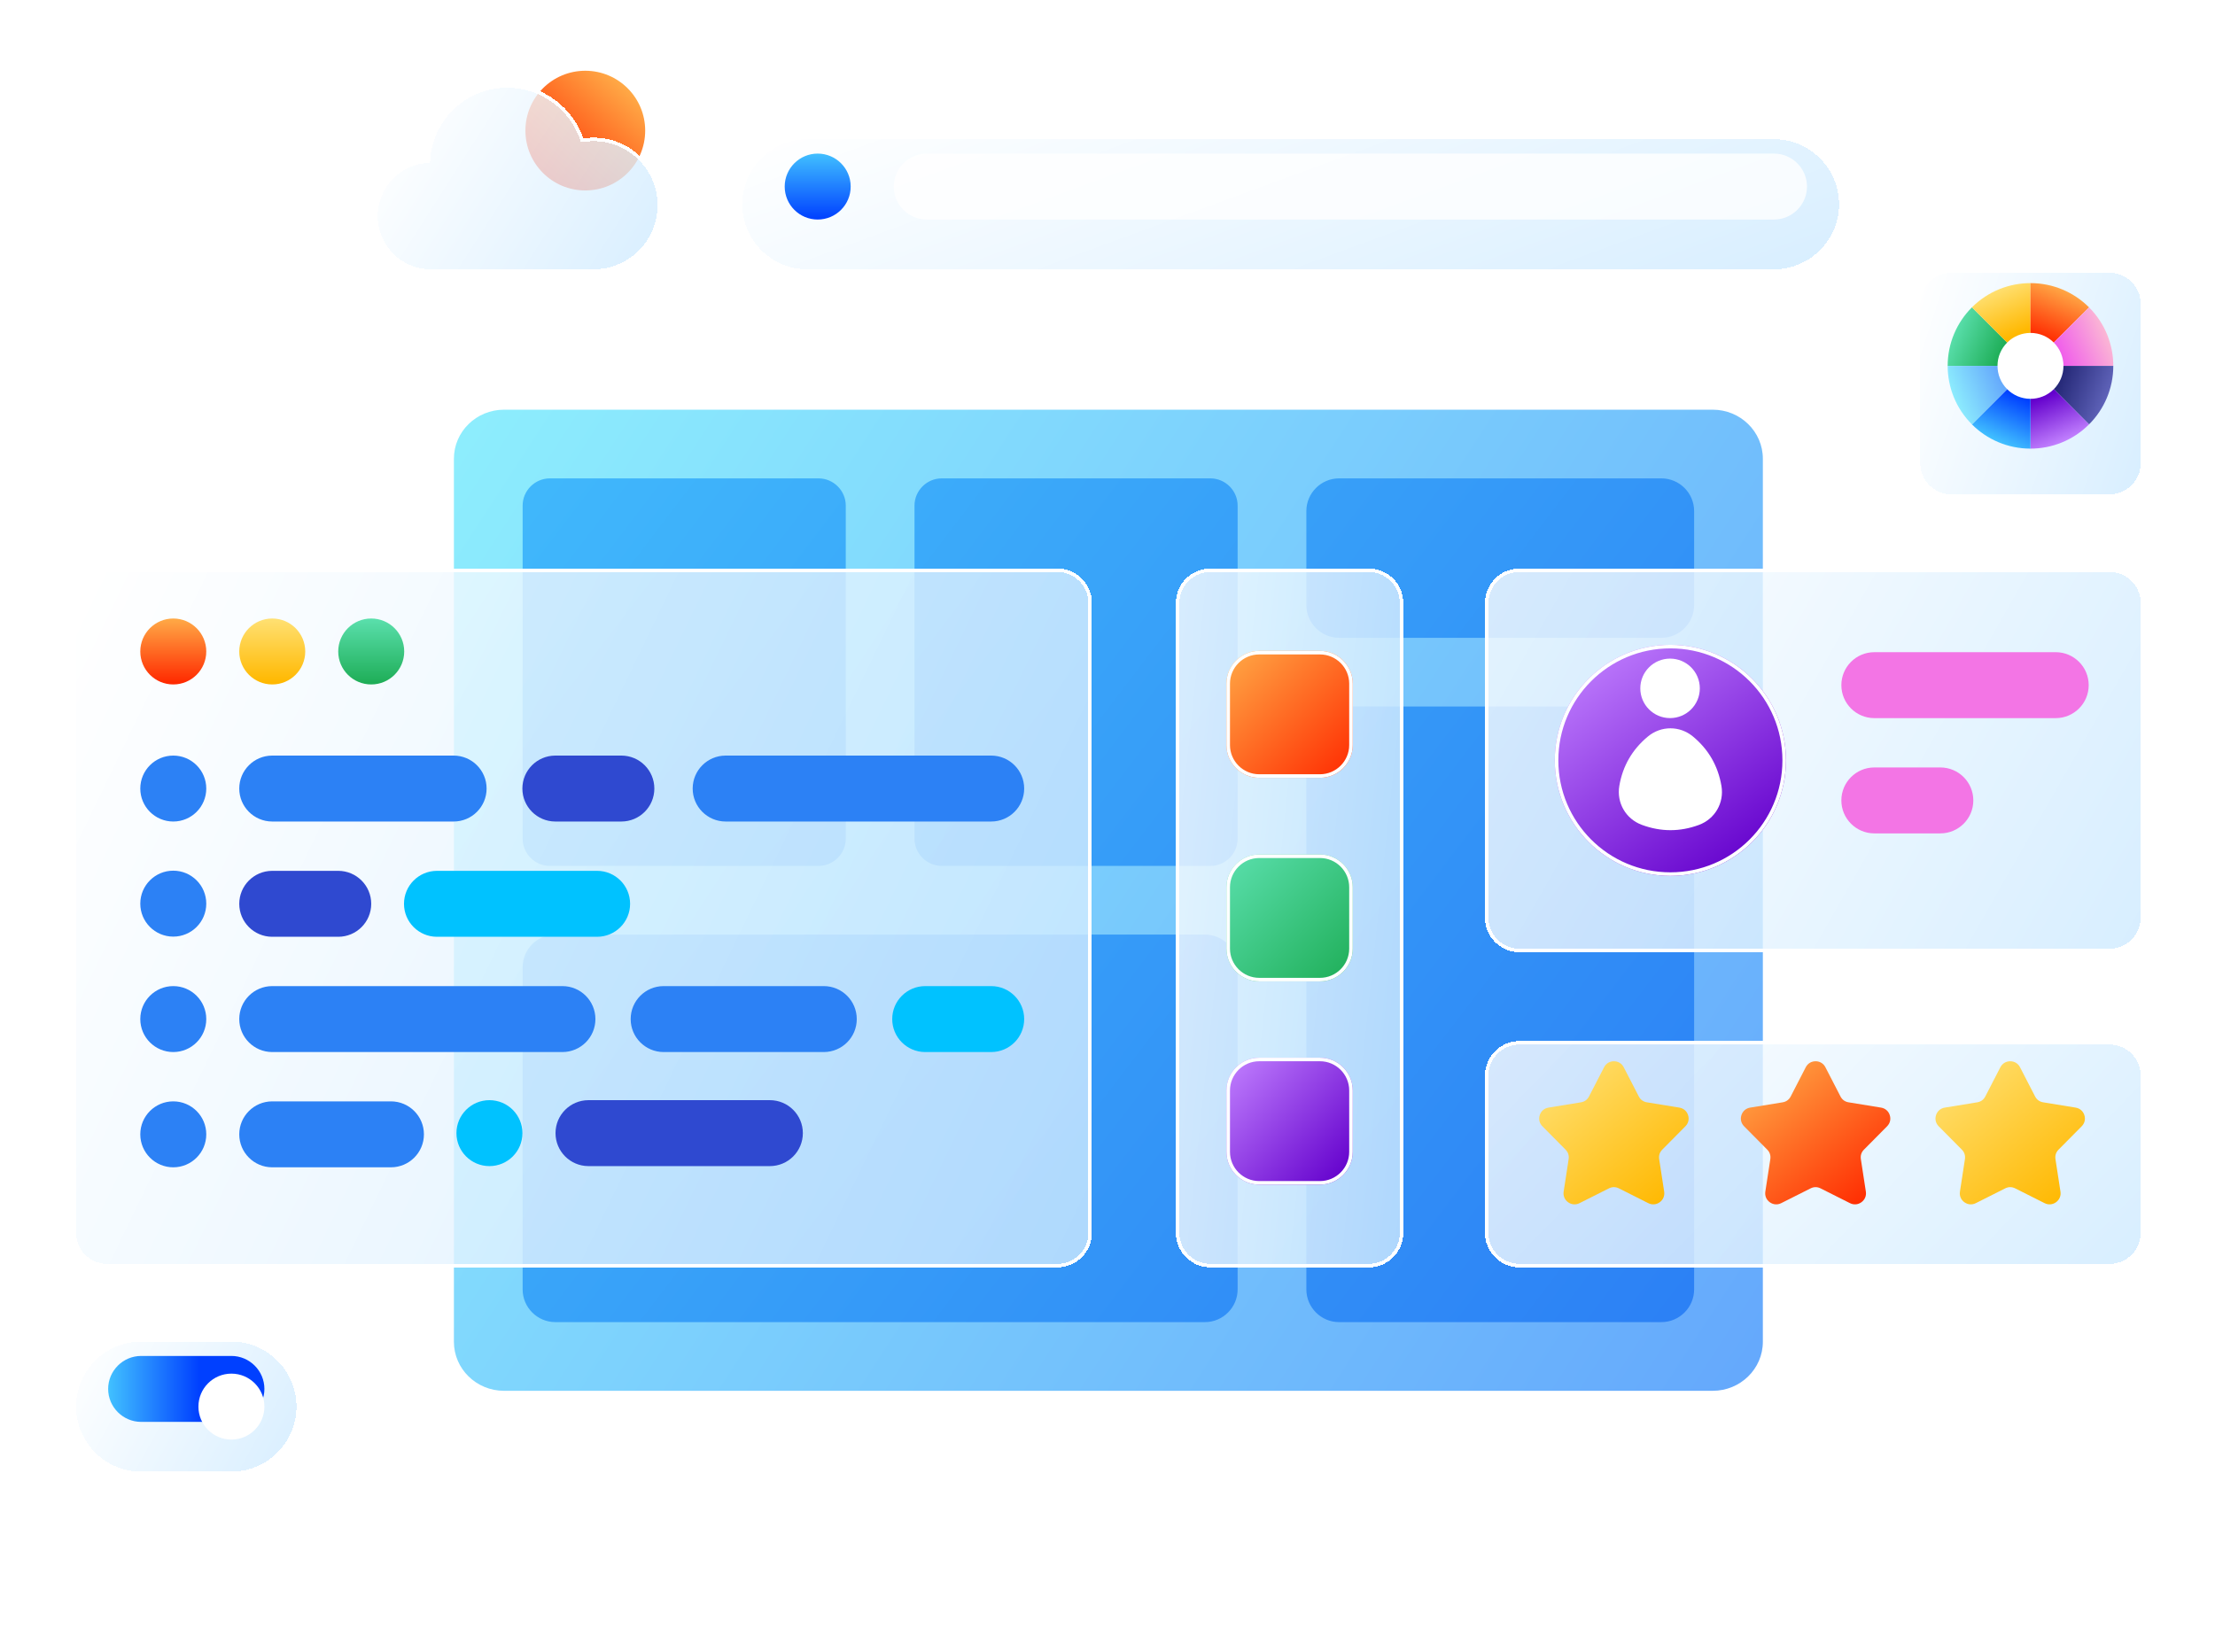 <svg viewBox="0 0 626 467" fill="none" xmlns="http://www.w3.org/2000/svg">
    <g filter="url(#filter0_bd_342_2669)">
        <path
            d="M501.589 97.464H124.909C114.601 97.464 106.244 105.742 106.244 115.954V393.019C106.244 403.231 114.601 411.509 124.909 411.509H501.589C511.897 411.509 520.253 403.231 520.253 393.019V115.954C520.253 105.742 511.897 97.464 501.589 97.464Z"
            fill="white" fill-opacity="0.8" shape-rendering="crispEdges" />
        <path
            d="M124.909 97.964H501.589C511.625 97.964 519.753 106.023 519.753 115.954V393.019C519.753 402.95 511.625 411.009 501.589 411.009H124.909C114.872 411.009 106.744 402.95 106.744 393.019V115.954C106.744 106.023 114.872 97.964 124.909 97.964Z"
            stroke="white" shape-rendering="crispEdges" />
    </g>
    <path
        d="M484.051 115.815H142.446C134.623 115.815 128.282 122.024 128.282 129.683V379.292C128.282 386.95 134.623 393.159 142.446 393.159H484.051C491.874 393.159 498.215 386.95 498.215 379.292V129.683C498.215 122.024 491.874 115.815 484.051 115.815Z"
        fill="url(#paint0_linear_342_2669)" />
    <path fill-rule="evenodd" clip-rule="evenodd"
        d="M378.448 135.23H469.544C474.631 135.23 478.793 139.39 478.793 144.475V171.053C478.793 176.137 474.631 180.297 469.544 180.297H378.448C373.362 180.297 369.2 176.137 369.2 171.053V144.475C369.2 139.39 373.362 135.23 378.448 135.23ZM156.953 264.195H340.529C345.616 264.195 349.777 268.355 349.777 273.439V364.499C349.777 369.584 345.616 373.743 340.529 373.743H156.953C151.867 373.743 147.705 369.583 147.705 364.499V273.439C147.705 268.354 151.867 264.195 156.953 264.195ZM378.448 199.712H469.544C474.631 199.712 478.793 203.872 478.793 208.957V364.499C478.793 369.583 474.631 373.743 469.544 373.743H378.448C373.362 373.743 369.2 369.583 369.2 364.499V208.957C369.2 203.872 373.362 199.712 378.448 199.712ZM155.412 135.23H231.324C235.562 135.23 239.031 138.697 239.031 142.934V237.075C239.031 241.312 235.563 244.779 231.324 244.779H155.412C151.173 244.779 147.705 241.313 147.705 237.075V142.934C147.705 138.697 151.173 135.23 155.412 135.23ZM266.16 135.23H342.071C346.31 135.23 349.778 138.697 349.778 142.934V237.075C349.778 241.312 346.31 244.779 342.071 244.779H266.16C261.921 244.779 258.453 241.313 258.453 237.075V142.934C258.453 138.697 261.921 135.23 266.16 135.23Z"
        fill="url(#paint1_linear_342_2669)" />
    <g filter="url(#filter1_bd_342_2669)">
        <path fill-rule="evenodd" clip-rule="evenodd"
            d="M342.064 156.202H386.859C391.945 156.202 396.107 160.362 396.107 165.447V343.527C396.107 348.611 391.945 352.771 386.859 352.771H342.064C336.978 352.771 332.816 348.611 332.816 343.527V165.447C332.816 160.362 336.978 156.202 342.064 156.202Z"
            fill="url(#paint2_linear_342_2669)" fill-opacity="0.8" shape-rendering="crispEdges" />
        <path fill-rule="evenodd" clip-rule="evenodd"
            d="M342.064 156.202H386.859C391.945 156.202 396.107 160.362 396.107 165.447V343.527C396.107 348.611 391.945 352.771 386.859 352.771H342.064C336.978 352.771 332.816 348.611 332.816 343.527V165.447C332.816 160.362 336.978 156.202 342.064 156.202Z"
            stroke="white" stroke-width="0.999" stroke-miterlimit="2.613" stroke-linecap="round"
            stroke-linejoin="round" shape-rendering="crispEdges" />
    </g>
    <g filter="url(#filter2_d_342_2669)">
        <path fill-rule="evenodd" clip-rule="evenodd"
            d="M355.864 236.552H373.059C378.145 236.552 382.307 240.712 382.307 245.796V263.177C382.307 268.262 378.145 272.422 373.059 272.422H355.864C350.778 272.422 346.616 268.262 346.616 263.177V245.796C346.616 240.712 350.778 236.552 355.864 236.552Z"
            fill="url(#paint3_linear_342_2669)" />
        <path
            d="M355.864 237.052H373.059C377.869 237.052 381.807 240.988 381.807 245.796V263.177C381.807 267.985 377.869 271.922 373.059 271.922H355.864C351.054 271.922 347.116 267.985 347.116 263.177V245.796C347.116 240.988 351.054 237.052 355.864 237.052Z"
            stroke="white" />
    </g>
    <g filter="url(#filter3_d_342_2669)">
        <path fill-rule="evenodd" clip-rule="evenodd"
            d="M355.864 294H373.059C378.145 294 382.307 298.16 382.307 303.244V320.625C382.307 325.71 378.145 329.87 373.059 329.87H355.864C350.778 329.87 346.616 325.71 346.616 320.625V303.244C346.616 298.16 350.778 294 355.864 294Z"
            fill="url(#paint4_linear_342_2669)" />
        <path
            d="M355.864 294.5H373.059C377.869 294.5 381.807 298.436 381.807 303.244V320.625C381.807 325.433 377.869 329.37 373.059 329.37H355.864C351.054 329.37 347.116 325.433 347.116 320.625V303.244C347.116 298.436 351.054 294.5 355.864 294.5Z"
            stroke="white" />
    </g>
    <g filter="url(#filter4_d_342_2669)">
        <path fill-rule="evenodd" clip-rule="evenodd"
            d="M355.864 179H373.059C378.145 179 382.307 183.16 382.307 188.245V205.625C382.307 210.71 378.145 214.87 373.059 214.87H355.864C350.778 214.87 346.616 210.71 346.616 205.625V188.245C346.616 183.16 350.778 179 355.864 179Z"
            fill="url(#paint5_linear_342_2669)" />
        <path
            d="M355.864 179.5H373.059C377.869 179.5 381.807 183.436 381.807 188.245V205.625C381.807 210.433 377.869 214.37 373.059 214.37H355.864C351.054 214.37 347.116 210.433 347.116 205.625V188.245C347.116 183.436 351.054 179.5 355.864 179.5Z"
            stroke="white" />
    </g>
    <g filter="url(#filter5_bd_342_2669)">
        <path fill-rule="evenodd" clip-rule="evenodd"
            d="M551.454 71.621H596.249C601.335 71.621 605.497 75.781 605.497 80.866V125.985C605.497 131.07 601.335 135.23 596.249 135.23H551.454C546.368 135.23 542.206 131.07 542.206 125.985V80.866C542.206 75.781 546.368 71.621 551.454 71.621Z"
            fill="url(#paint6_linear_342_2669)" fill-opacity="0.8" shape-rendering="crispEdges" />
        <path fill-rule="evenodd" clip-rule="evenodd"
            d="M551.454 71.621H596.249C601.335 71.621 605.497 75.781 605.497 80.866V125.985C605.497 131.07 601.335 135.23 596.249 135.23H551.454C546.368 135.23 542.206 131.07 542.206 125.985V80.866C542.206 75.781 546.368 71.621 551.454 71.621Z"
            stroke="white" stroke-width="0.999" stroke-miterlimit="2.613" stroke-linecap="round"
            stroke-linejoin="round" shape-rendering="crispEdges" />
    </g>
    <path fill-rule="evenodd" clip-rule="evenodd"
        d="M573.852 94.106C579.001 94.106 583.176 98.278 583.176 103.426C583.176 108.573 579.002 112.746 573.852 112.746C568.703 112.746 564.528 108.574 564.528 103.426C564.528 98.279 568.702 94.106 573.852 94.106Z"
        fill="white" />
    <path fill-rule="evenodd" clip-rule="evenodd"
        d="M550.448 103.426C550.448 96.966 553.067 91.117 557.302 86.883L567.258 96.836C565.57 98.522 564.527 100.853 564.527 103.426H550.447H550.448Z"
        fill="url(#paint7_linear_342_2669)" />
    <path fill-rule="evenodd" clip-rule="evenodd"
        d="M557.303 86.883C561.873 82.315 567.862 80.031 573.852 80.031V94.106C571.465 94.106 569.079 95.016 567.259 96.836L557.303 86.883Z"
        fill="url(#paint8_linear_342_2669)" />
    <path fill-rule="evenodd" clip-rule="evenodd"
        d="M573.852 80.031C580.314 80.031 586.166 82.65 590.4 86.883L580.444 96.835C578.757 95.148 576.426 94.105 573.852 94.105V80.031V80.031Z"
        fill="url(#paint9_linear_342_2669)" />
    <path fill-rule="evenodd" clip-rule="evenodd"
        d="M590.401 86.883C594.97 91.452 597.255 97.439 597.255 103.426H583.175C583.175 101.041 582.265 98.656 580.444 96.836L590.401 86.883Z"
        fill="url(#paint10_linear_342_2669)" />
    <path fill-rule="evenodd" clip-rule="evenodd"
        d="M597.255 103.426C597.255 109.886 594.635 115.735 590.401 119.968L580.445 110.016C582.132 108.329 583.176 105.999 583.176 103.426H597.256H597.255Z"
        fill="url(#paint11_linear_342_2669)" />
    <path fill-rule="evenodd" clip-rule="evenodd"
        d="M590.4 119.968C585.83 124.537 579.841 126.821 573.852 126.82V112.746C576.238 112.746 578.624 111.836 580.444 110.016L590.4 119.968Z"
        fill="url(#paint12_linear_342_2669)" />
    <path fill-rule="evenodd" clip-rule="evenodd"
        d="M573.852 126.821C567.389 126.821 561.538 124.202 557.303 119.969L567.259 110.017C568.946 111.704 571.277 112.747 573.852 112.747V126.821V126.821Z"
        fill="url(#paint13_linear_342_2669)" />
    <path fill-rule="evenodd" clip-rule="evenodd"
        d="M557.303 119.968C552.733 115.4 550.448 109.413 550.448 103.426H564.528C564.528 105.811 565.438 108.196 567.258 110.016L557.303 119.968V119.968Z"
        fill="url(#paint14_linear_342_2669)" />
    <g filter="url(#filter6_bd_342_2669)">
        <path fill-rule="evenodd" clip-rule="evenodd"
            d="M39.89 373.744H65.401C75.791 373.744 84.291 382.241 84.291 392.627C84.291 403.012 75.791 411.509 65.401 411.509H39.89C29.5 411.509 21 403.012 21 392.627C21 382.241 29.5 373.744 39.89 373.744Z"
            fill="url(#paint15_linear_342_2669)" fill-opacity="0.8" shape-rendering="crispEdges" />
        <path fill-rule="evenodd" clip-rule="evenodd"
            d="M39.89 373.744H65.401C75.791 373.744 84.291 382.241 84.291 392.627C84.291 403.012 75.791 411.509 65.401 411.509H39.89C29.5 411.509 21 403.012 21 392.627C21 382.241 29.5 373.744 39.89 373.744Z"
            stroke="white" stroke-width="0.999" stroke-miterlimit="2.613" stroke-linecap="round"
            stroke-linejoin="round" shape-rendering="crispEdges" />
    </g>
    <path fill-rule="evenodd" clip-rule="evenodd"
        d="M65.401 383.306H39.89C34.762 383.306 30.566 387.5 30.566 392.626C30.566 397.752 34.762 401.946 39.89 401.946H65.401C70.529 401.946 74.725 397.752 74.725 392.626C74.725 387.5 70.529 383.306 65.401 383.306Z"
        fill="url(#paint16_linear_342_2669)" />
    <g filter="url(#filter7_d_342_2669)">
        <path
            d="M65.401 401.947C60.252 401.947 56.077 397.774 56.077 392.627C56.077 387.479 60.252 383.306 65.401 383.306C70.551 383.306 74.725 387.479 74.725 392.627C74.725 397.774 70.551 401.947 65.401 401.947Z"
            fill="white" />
    </g>
    <g filter="url(#filter8_d_342_2669)">
        <path
            d="M165.417 48.839C174.765 48.839 182.343 41.264 182.343 31.919C182.343 22.575 174.765 15 165.417 15C156.069 15 148.491 22.575 148.491 31.919C148.491 41.264 156.069 48.839 165.417 48.839Z"
            fill="url(#paint17_linear_342_2669)" />
    </g>
    <g filter="url(#filter9_bd_342_2669)">
        <path fill-rule="evenodd" clip-rule="evenodd"
            d="M167.717 34.398C178 34.398 186.336 42.73 186.336 53.01C186.336 63.289 178 71.621 167.717 71.621H121.793C113.206 71.621 106.244 64.663 106.244 56.079C106.244 47.738 112.817 40.932 121.068 40.554C121.615 28.73 131.377 19.311 143.34 19.311C153.234 19.311 161.621 25.753 164.537 34.669C165.57 34.491 166.632 34.397 167.717 34.397L167.717 34.398Z"
            fill="url(#paint18_linear_342_2669)" fill-opacity="0.8" shape-rendering="crispEdges" />
        <path fill-rule="evenodd" clip-rule="evenodd"
            d="M167.717 34.398C178 34.398 186.336 42.73 186.336 53.01C186.336 63.289 178 71.621 167.717 71.621H121.793C113.206 71.621 106.244 64.663 106.244 56.079C106.244 47.738 112.817 40.932 121.068 40.554C121.615 28.73 131.377 19.311 143.34 19.311C153.234 19.311 161.621 25.753 164.537 34.669C165.57 34.491 166.632 34.397 167.717 34.397L167.717 34.398Z"
            stroke="white" stroke-width="0.999" stroke-miterlimit="2.613" stroke-linecap="round"
            stroke-linejoin="round" shape-rendering="crispEdges" />
    </g>
    <g filter="url(#filter10_bd_342_2669)">
        <path fill-rule="evenodd" clip-rule="evenodd"
            d="M228.164 33.856H501.363C511.753 33.856 520.253 42.353 520.253 52.739C520.253 63.124 511.753 71.621 501.363 71.621H228.164C217.775 71.621 209.274 63.124 209.274 52.739C209.274 42.353 217.775 33.856 228.164 33.856Z"
            fill="url(#paint19_linear_342_2669)" fill-opacity="0.8" shape-rendering="crispEdges" />
        <path fill-rule="evenodd" clip-rule="evenodd"
            d="M228.164 33.856H501.363C511.753 33.856 520.253 42.353 520.253 52.739C520.253 63.124 511.753 71.621 501.363 71.621H228.164C217.775 71.621 209.274 63.124 209.274 52.739C209.274 42.353 217.775 33.856 228.164 33.856Z"
            stroke="white" stroke-width="0.999" stroke-miterlimit="2.613" stroke-linecap="round"
            stroke-linejoin="round" shape-rendering="crispEdges" />
    </g>
    <path fill-rule="evenodd" clip-rule="evenodd"
        d="M261.917 43.419H501.363C506.491 43.419 510.687 47.612 510.687 52.738C510.687 57.864 506.491 62.058 501.363 62.058H261.917C256.789 62.058 252.594 57.864 252.594 52.738C252.594 47.612 256.789 43.419 261.917 43.419Z"
        fill="white" fill-opacity="0.8" />
    <path
        d="M231.094 62.059C236.244 62.059 240.418 57.886 240.418 52.739C240.418 47.591 236.244 43.419 231.094 43.419C225.945 43.419 221.771 47.591 221.771 52.739C221.771 57.886 225.945 62.059 231.094 62.059Z"
        fill="url(#paint20_linear_342_2669)" />
    <g filter="url(#filter11_bd_342_2669)">
        <path fill-rule="evenodd" clip-rule="evenodd"
            d="M30.248 156.202H298.853C303.939 156.202 308.101 160.362 308.101 165.447V343.527C308.101 348.611 303.939 352.771 298.853 352.771H30.248C25.162 352.771 21 348.611 21 343.527V165.447C21 160.362 25.162 156.202 30.248 156.202Z"
            fill="url(#paint21_linear_342_2669)" fill-opacity="0.8" shape-rendering="crispEdges" />
        <path fill-rule="evenodd" clip-rule="evenodd"
            d="M30.248 156.202H298.853C303.939 156.202 308.101 160.362 308.101 165.447V343.527C308.101 348.611 303.939 352.771 298.853 352.771H30.248C25.162 352.771 21 348.611 21 343.527V165.447C21 160.362 25.162 156.202 30.248 156.202Z"
            stroke="white" stroke-width="0.999" stroke-miterlimit="2.613" stroke-linecap="round"
            stroke-linejoin="round" shape-rendering="crispEdges" />
    </g>
    <path
        d="M48.971 193.484C54.121 193.484 58.295 189.311 58.295 184.163C58.295 179.016 54.121 174.843 48.971 174.843C43.822 174.843 39.648 179.016 39.648 184.163C39.648 189.311 43.822 193.484 48.971 193.484Z"
        fill="url(#paint22_linear_342_2669)" />
    <path
        d="M76.943 193.484C82.092 193.484 86.267 189.311 86.267 184.163C86.267 179.016 82.092 174.843 76.943 174.843C71.793 174.843 67.619 179.016 67.619 184.163C67.619 189.311 71.793 193.484 76.943 193.484Z"
        fill="url(#paint23_linear_342_2669)" />
    <path
        d="M104.914 193.484C110.063 193.484 114.238 189.311 114.238 184.163C114.238 179.016 110.063 174.843 104.914 174.843C99.764 174.843 95.59 179.016 95.59 184.163C95.59 189.311 99.764 193.484 104.914 193.484Z"
        fill="url(#paint24_linear_342_2669)" />
    <path fill-rule="evenodd" clip-rule="evenodd"
        d="M128.197 213.591C133.347 213.591 137.521 217.764 137.521 222.912C137.521 228.059 133.347 232.232 128.197 232.232L76.885 232.231C71.762 232.2 67.619 228.04 67.619 222.912C67.619 217.783 71.762 213.623 76.885 213.592L128.197 213.591Z"
        fill="#2C81F5" />
    <path
        d="M48.971 232.232C54.121 232.232 58.295 228.059 58.295 222.912C58.295 217.764 54.121 213.591 48.971 213.591C43.822 213.591 39.648 217.764 39.648 222.912C39.648 228.059 43.822 232.232 48.971 232.232Z"
        fill="#2C81F5" />
    <path
        d="M48.971 264.769C54.121 264.769 58.295 260.596 58.295 255.449C58.295 250.301 54.121 246.128 48.971 246.128C43.822 246.128 39.648 250.301 39.648 255.449C39.648 260.596 43.822 264.769 48.971 264.769Z"
        fill="#2C81F5" />
    <path
        d="M48.971 297.398C54.121 297.398 58.295 293.225 58.295 288.077C58.295 282.93 54.121 278.757 48.971 278.757C43.822 278.757 39.648 282.93 39.648 288.077C39.648 293.225 43.822 297.398 48.971 297.398Z"
        fill="#2C81F5" />
    <path
        d="M48.971 329.98C54.121 329.98 58.295 325.807 58.295 320.66C58.295 315.512 54.121 311.339 48.971 311.339C43.822 311.339 39.648 315.512 39.648 320.66C39.648 325.807 43.822 329.98 48.971 329.98Z"
        fill="#2C81F5" />
    <path
        d="M138.324 329.641C143.473 329.641 147.648 325.468 147.648 320.32C147.648 315.173 143.473 311 138.324 311C133.174 311 129 315.173 129 320.32C129 325.468 133.174 329.641 138.324 329.641Z"
        fill="#00C2FF" />
    <path fill-rule="evenodd" clip-rule="evenodd"
        d="M95.59 246.174C100.739 246.174 104.914 250.347 104.914 255.495C104.914 260.642 100.74 264.815 95.59 264.815L76.885 264.814C71.762 264.783 67.619 260.623 67.619 255.495C67.619 250.366 71.762 246.206 76.885 246.175L95.59 246.174Z"
        fill="#2F49D0" />
    <path fill-rule="evenodd" clip-rule="evenodd"
        d="M158.952 278.757C164.101 278.757 168.276 282.93 168.276 288.078C168.276 293.225 164.101 297.398 158.952 297.398L76.885 297.397C71.762 297.366 67.619 293.206 67.619 288.078C67.619 282.949 71.762 278.789 76.885 278.758L158.952 278.757Z"
        fill="#2C81F5" />
    <path fill-rule="evenodd" clip-rule="evenodd"
        d="M110.486 311.339C115.635 311.339 119.81 315.512 119.81 320.66C119.81 325.807 115.636 329.98 110.486 329.98L76.885 329.979C71.762 329.948 67.619 325.788 67.619 320.66C67.619 315.531 71.762 311.371 76.885 311.34L110.486 311.339Z"
        fill="#2C81F5" />
    <path fill-rule="evenodd" clip-rule="evenodd"
        d="M175.606 213.591C180.755 213.591 184.93 217.764 184.93 222.912C184.93 228.059 180.756 232.232 175.606 232.232L156.901 232.231C151.778 232.2 147.635 228.04 147.635 222.912C147.635 217.783 151.778 213.623 156.901 213.592L175.606 213.591Z"
        fill="#2F49D0" />
    <path fill-rule="evenodd" clip-rule="evenodd"
        d="M280.129 213.591C285.278 213.591 289.453 217.764 289.453 222.912C289.453 228.059 285.279 232.232 280.129 232.232L205.03 232.231C199.907 232.2 195.764 228.04 195.764 222.912C195.764 217.783 199.907 213.623 205.03 213.592L280.129 213.591Z"
        fill="#2C81F5" />
    <path fill-rule="evenodd" clip-rule="evenodd"
        d="M280.129 278.757C285.279 278.757 289.453 282.93 289.453 288.078C289.453 293.225 285.279 297.398 280.129 297.398L261.424 297.397C256.301 297.366 252.158 293.206 252.158 288.078C252.158 282.949 256.301 278.789 261.424 278.758L280.129 278.757Z"
        fill="#00C2FF" />
    <path fill-rule="evenodd" clip-rule="evenodd"
        d="M232.815 278.757C237.965 278.757 242.139 282.93 242.139 288.078C242.139 293.225 237.965 297.398 232.815 297.398L187.505 297.397C182.382 297.366 178.239 293.206 178.239 288.078C178.239 282.949 182.382 278.789 187.505 278.758L232.815 278.757Z"
        fill="#2C81F5" />
    <path fill-rule="evenodd" clip-rule="evenodd"
        d="M168.753 246.174C173.902 246.174 178.077 250.347 178.077 255.495C178.077 260.642 173.902 264.815 168.753 264.815L123.443 264.814C118.32 264.783 114.177 260.623 114.177 255.495C114.177 250.366 118.32 246.206 123.443 246.175L168.753 246.174Z"
        fill="#00C2FF" />
    <path fill-rule="evenodd" clip-rule="evenodd"
        d="M217.578 311C222.727 311 226.902 315.173 226.902 320.32C226.902 325.468 222.728 329.641 217.578 329.641L166.266 329.64C161.143 329.609 157 325.449 157 320.32C157 315.192 161.143 311.032 166.266 311.001L217.578 311Z"
        fill="#2F49D0" />
    <g filter="url(#filter12_bd_342_2669)">
        <path fill-rule="evenodd" clip-rule="evenodd"
            d="M429.416 156.202H596.249C601.336 156.202 605.497 160.362 605.497 165.447V254.431C605.497 259.515 601.336 263.675 596.249 263.675H429.416C424.329 263.675 420.167 259.515 420.167 254.431V165.447C420.167 160.362 424.329 156.202 429.416 156.202Z"
            fill="url(#paint25_linear_342_2669)" fill-opacity="0.8" shape-rendering="crispEdges" />
        <path fill-rule="evenodd" clip-rule="evenodd"
            d="M429.416 156.202H596.249C601.336 156.202 605.497 160.362 605.497 165.447V254.431C605.497 259.515 601.336 263.675 596.249 263.675H429.416C424.329 263.675 420.167 259.515 420.167 254.431V165.447C420.167 160.362 424.329 156.202 429.416 156.202Z"
            stroke="white" stroke-width="0.999" stroke-miterlimit="2.613" stroke-linecap="round"
            stroke-linejoin="round" shape-rendering="crispEdges" />
    </g>
    <g filter="url(#filter13_d_342_2669)">
        <path
            d="M472.08 242.594C490.122 242.594 504.747 227.974 504.747 209.939C504.747 191.905 490.122 177.285 472.08 177.285C454.039 177.285 439.414 191.905 439.414 209.939C439.414 227.974 454.039 242.594 472.08 242.594Z"
            fill="url(#paint26_linear_342_2669)" />
        <path
            d="M504.247 209.939C504.247 227.698 489.846 242.094 472.08 242.094C454.315 242.094 439.914 227.698 439.914 209.939C439.914 192.181 454.315 177.785 472.08 177.785C489.846 177.785 504.247 192.181 504.247 209.939Z"
            stroke="white" />
    </g>
    <path fill-rule="evenodd" clip-rule="evenodd"
        d="M480.137 233.196C474.785 235.174 469.411 235.175 464.014 233.174C459.471 231.491 456.833 226.917 457.651 222.144C458.614 216.522 461.3 211.869 465.731 208.197C469.461 205.107 474.743 205.109 478.469 208.204C482.858 211.849 485.546 216.501 486.512 222.172C487.325 226.947 484.681 231.518 480.137 233.196H480.137ZM471.991 186.178C476.636 186.178 480.402 189.942 480.402 194.586C480.402 199.23 476.636 202.994 471.991 202.994C467.345 202.994 463.579 199.23 463.579 194.586C463.579 189.942 467.345 186.178 471.991 186.178Z"
        fill="white" />
    <path fill-rule="evenodd" clip-rule="evenodd"
        d="M580.98 184.363C586.13 184.363 590.304 188.535 590.304 193.683C590.304 198.83 586.13 203.003 580.98 203.003L529.668 203.003C524.545 202.971 520.402 198.811 520.402 193.683C520.402 188.555 524.545 184.395 529.668 184.363L580.98 184.363Z"
        fill="#F375E5" />
    <path fill-rule="evenodd" clip-rule="evenodd"
        d="M548.373 216.945C553.523 216.945 557.697 221.118 557.697 226.266C557.697 231.413 553.523 235.586 548.373 235.586L529.668 235.585C524.545 235.554 520.402 231.394 520.402 226.266C520.402 221.137 524.545 216.977 529.668 216.946L548.373 216.945Z"
        fill="#F375E5" />
    <g filter="url(#filter14_bd_342_2669)">
        <path fill-rule="evenodd" clip-rule="evenodd"
            d="M429.416 289.79H596.249C601.336 289.79 605.497 293.95 605.497 299.035V343.526C605.497 348.611 601.336 352.771 596.249 352.771H429.416C424.329 352.771 420.167 348.611 420.167 343.526V299.035C420.167 293.95 424.329 289.79 429.416 289.79Z"
            fill="url(#paint27_linear_342_2669)" fill-opacity="0.8" shape-rendering="crispEdges" />
        <path fill-rule="evenodd" clip-rule="evenodd"
            d="M429.416 289.79H596.249C601.336 289.79 605.497 293.95 605.497 299.035V343.526C605.497 348.611 601.336 352.771 596.249 352.771H429.416C424.329 352.771 420.167 348.611 420.167 343.526V299.035C420.167 293.95 424.329 289.79 429.416 289.79Z"
            stroke="white" stroke-width="0.999" stroke-miterlimit="2.613" stroke-linecap="round"
            stroke-linejoin="round" shape-rendering="crispEdges" />
    </g>
    <path fill-rule="evenodd" clip-rule="evenodd"
        d="M522.832 340.113L514.524 335.931C513.611 335.472 512.627 335.472 511.714 335.931L503.407 340.113C502.336 340.653 501.136 340.555 500.166 339.851C499.196 339.146 498.732 338.036 498.915 336.851L500.326 327.66C500.481 326.651 500.177 325.715 499.458 324.989L492.912 318.383C492.068 317.532 491.79 316.361 492.161 315.221C492.531 314.082 493.445 313.298 494.628 313.105L503.808 311.606C504.816 311.442 505.612 310.863 506.081 309.956L510.343 301.691C510.893 300.626 511.921 300 513.119 300C514.318 300 515.346 300.626 515.895 301.691L520.158 309.956C520.626 310.863 521.422 311.442 522.431 311.606L531.611 313.105C532.794 313.298 533.708 314.082 534.078 315.222C534.448 316.362 534.17 317.532 533.327 318.384L526.781 324.989C526.062 325.715 525.758 326.651 525.913 327.66L527.324 336.851C527.506 338.035 527.043 339.146 526.073 339.851C525.103 340.555 523.903 340.653 522.832 340.114L522.832 340.113Z"
        fill="url(#paint28_linear_342_2669)" />
    <path fill-rule="evenodd" clip-rule="evenodd"
        d="M465.832 340.113L457.524 335.931C456.611 335.472 455.627 335.472 454.714 335.931L446.407 340.113C445.336 340.653 444.136 340.555 443.166 339.851C442.196 339.146 441.732 338.036 441.915 336.851L443.326 327.66C443.481 326.651 443.177 325.715 442.458 324.989L435.912 318.383C435.068 317.532 434.79 316.361 435.161 315.221C435.531 314.082 436.445 313.298 437.628 313.105L446.808 311.606C447.816 311.442 448.612 310.863 449.081 309.956L453.343 301.691C453.893 300.626 454.921 300 456.119 300C457.318 300 458.346 300.626 458.895 301.691L463.158 309.956C463.626 310.863 464.422 311.442 465.431 311.606L474.611 313.105C475.794 313.298 476.708 314.082 477.078 315.222C477.448 316.362 477.17 317.532 476.327 318.384L469.781 324.989C469.062 325.715 468.758 326.651 468.913 327.66L470.324 336.851C470.506 338.035 470.043 339.146 469.073 339.851C468.103 340.555 466.903 340.653 465.832 340.114L465.832 340.113Z"
        fill="url(#paint29_linear_342_2669)" />
    <path fill-rule="evenodd" clip-rule="evenodd"
        d="M577.832 340.113L569.524 335.931C568.611 335.472 567.627 335.472 566.714 335.931L558.407 340.113C557.336 340.653 556.136 340.555 555.166 339.851C554.196 339.146 553.732 338.036 553.915 336.851L555.326 327.66C555.481 326.651 555.177 325.715 554.458 324.989L547.912 318.383C547.068 317.532 546.79 316.361 547.161 315.221C547.531 314.082 548.445 313.298 549.628 313.105L558.808 311.606C559.816 311.442 560.612 310.863 561.081 309.956L565.343 301.691C565.893 300.626 566.921 300 568.119 300C569.318 300 570.346 300.626 570.895 301.691L575.158 309.956C575.626 310.863 576.422 311.442 577.431 311.606L586.611 313.105C587.794 313.298 588.708 314.082 589.078 315.222C589.448 316.362 589.17 317.532 588.327 318.384L581.781 324.989C581.062 325.715 580.758 326.651 580.913 327.66L582.324 336.851C582.506 338.035 582.043 339.146 581.073 339.851C580.103 340.555 578.903 340.653 577.832 340.114L577.832 340.113Z"
        fill="url(#paint30_linear_342_2669)" />
    <defs>
        <filter id="filter0_bd_342_2669" x="56.244" y="52.464" width="514.009" height="414.044"
            filterUnits="userSpaceOnUse" color-interpolation-filters="sRGB">
            <feFlood flood-opacity="0" result="BackgroundImageFix" />
            <feGaussianBlur in="BackgroundImageFix" stdDeviation="5" />
            <feComposite in2="SourceAlpha" operator="in" result="effect1_backgroundBlur_342_2669" />
            <feColorMatrix in="SourceAlpha" type="matrix"
                values="0 0 0 0 0 0 0 0 0 0 0 0 0 0 0 0 0 0 127 0" result="hardAlpha" />
            <feOffset dy="5" />
            <feGaussianBlur stdDeviation="25" />
            <feComposite in2="hardAlpha" operator="out" />
            <feColorMatrix type="matrix" values="0 0 0 0 0 0 0 0 0 0 0 0 0 0 0 0 0 0 0.2 0" />
            <feBlend mode="normal" in2="effect1_backgroundBlur_342_2669"
                result="effect2_dropShadow_342_2669" />
            <feBlend mode="normal" in="SourceGraphic" in2="effect2_dropShadow_342_2669"
                result="shape" />
        </filter>
        <filter id="filter1_bd_342_2669" x="312.316" y="140.703" width="104.29" height="237.568"
            filterUnits="userSpaceOnUse" color-interpolation-filters="sRGB">
            <feFlood flood-opacity="0" result="BackgroundImageFix" />
            <feGaussianBlur in="BackgroundImageFix" stdDeviation="5" />
            <feComposite in2="SourceAlpha" operator="in" result="effect1_backgroundBlur_342_2669" />
            <feColorMatrix in="SourceAlpha" type="matrix"
                values="0 0 0 0 0 0 0 0 0 0 0 0 0 0 0 0 0 0 127 0" result="hardAlpha" />
            <feOffset dy="5" />
            <feGaussianBlur stdDeviation="10" />
            <feComposite in2="hardAlpha" operator="out" />
            <feColorMatrix type="matrix" values="0 0 0 0 0 0 0 0 0 0 0 0 0 0 0 0 0 0 0.2 0" />
            <feBlend mode="normal" in2="effect1_backgroundBlur_342_2669"
                result="effect2_dropShadow_342_2669" />
            <feBlend mode="normal" in="SourceGraphic" in2="effect2_dropShadow_342_2669"
                result="shape" />
        </filter>
        <filter id="filter2_d_342_2669" x="336.616" y="231.552" width="55.69" height="55.87"
            filterUnits="userSpaceOnUse" color-interpolation-filters="sRGB">
            <feFlood flood-opacity="0" result="BackgroundImageFix" />
            <feColorMatrix in="SourceAlpha" type="matrix"
                values="0 0 0 0 0 0 0 0 0 0 0 0 0 0 0 0 0 0 127 0" result="hardAlpha" />
            <feOffset dy="5" />
            <feGaussianBlur stdDeviation="5" />
            <feComposite in2="hardAlpha" operator="out" />
            <feColorMatrix type="matrix" values="0 0 0 0 0 0 0 0 0 0 0 0 0 0 0 0 0 0 0.1 0" />
            <feBlend mode="normal" in2="BackgroundImageFix" result="effect1_dropShadow_342_2669" />
            <feBlend mode="normal" in="SourceGraphic" in2="effect1_dropShadow_342_2669"
                result="shape" />
        </filter>
        <filter id="filter3_d_342_2669" x="336.616" y="289" width="55.69" height="55.87"
            filterUnits="userSpaceOnUse" color-interpolation-filters="sRGB">
            <feFlood flood-opacity="0" result="BackgroundImageFix" />
            <feColorMatrix in="SourceAlpha" type="matrix"
                values="0 0 0 0 0 0 0 0 0 0 0 0 0 0 0 0 0 0 127 0" result="hardAlpha" />
            <feOffset dy="5" />
            <feGaussianBlur stdDeviation="5" />
            <feComposite in2="hardAlpha" operator="out" />
            <feColorMatrix type="matrix" values="0 0 0 0 0 0 0 0 0 0 0 0 0 0 0 0 0 0 0.1 0" />
            <feBlend mode="normal" in2="BackgroundImageFix" result="effect1_dropShadow_342_2669" />
            <feBlend mode="normal" in="SourceGraphic" in2="effect1_dropShadow_342_2669"
                result="shape" />
        </filter>
        <filter id="filter4_d_342_2669" x="336.616" y="174" width="55.69" height="55.87"
            filterUnits="userSpaceOnUse" color-interpolation-filters="sRGB">
            <feFlood flood-opacity="0" result="BackgroundImageFix" />
            <feColorMatrix in="SourceAlpha" type="matrix"
                values="0 0 0 0 0 0 0 0 0 0 0 0 0 0 0 0 0 0 127 0" result="hardAlpha" />
            <feOffset dy="5" />
            <feGaussianBlur stdDeviation="5" />
            <feComposite in2="hardAlpha" operator="out" />
            <feColorMatrix type="matrix" values="0 0 0 0 0 0 0 0 0 0 0 0 0 0 0 0 0 0 0.1 0" />
            <feBlend mode="normal" in2="BackgroundImageFix" result="effect1_dropShadow_342_2669" />
            <feBlend mode="normal" in="SourceGraphic" in2="effect1_dropShadow_342_2669"
                result="shape" />
        </filter>
        <filter id="filter5_bd_342_2669" x="521.707" y="56.122" width="104.29" height="104.608"
            filterUnits="userSpaceOnUse" color-interpolation-filters="sRGB">
            <feFlood flood-opacity="0" result="BackgroundImageFix" />
            <feGaussianBlur in="BackgroundImageFix" stdDeviation="5" />
            <feComposite in2="SourceAlpha" operator="in" result="effect1_backgroundBlur_342_2669" />
            <feColorMatrix in="SourceAlpha" type="matrix"
                values="0 0 0 0 0 0 0 0 0 0 0 0 0 0 0 0 0 0 127 0" result="hardAlpha" />
            <feOffset dy="5" />
            <feGaussianBlur stdDeviation="10" />
            <feComposite in2="hardAlpha" operator="out" />
            <feColorMatrix type="matrix" values="0 0 0 0 0 0 0 0 0 0 0 0 0 0 0 0 0 0 0.2 0" />
            <feBlend mode="normal" in2="effect1_backgroundBlur_342_2669"
                result="effect2_dropShadow_342_2669" />
            <feBlend mode="normal" in="SourceGraphic" in2="effect2_dropShadow_342_2669"
                result="shape" />
        </filter>
        <filter id="filter6_bd_342_2669" x="0.5" y="358.244" width="104.291" height="78.765"
            filterUnits="userSpaceOnUse" color-interpolation-filters="sRGB">
            <feFlood flood-opacity="0" result="BackgroundImageFix" />
            <feGaussianBlur in="BackgroundImageFix" stdDeviation="5" />
            <feComposite in2="SourceAlpha" operator="in" result="effect1_backgroundBlur_342_2669" />
            <feColorMatrix in="SourceAlpha" type="matrix"
                values="0 0 0 0 0 0 0 0 0 0 0 0 0 0 0 0 0 0 127 0" result="hardAlpha" />
            <feOffset dy="5" />
            <feGaussianBlur stdDeviation="10" />
            <feComposite in2="hardAlpha" operator="out" />
            <feColorMatrix type="matrix" values="0 0 0 0 0 0 0 0 0 0 0 0 0 0 0 0 0 0 0.2 0" />
            <feBlend mode="normal" in2="effect1_backgroundBlur_342_2669"
                result="effect2_dropShadow_342_2669" />
            <feBlend mode="normal" in="SourceGraphic" in2="effect2_dropShadow_342_2669"
                result="shape" />
        </filter>
        <filter id="filter7_d_342_2669" x="46.077" y="378.306" width="38.648" height="38.641"
            filterUnits="userSpaceOnUse" color-interpolation-filters="sRGB">
            <feFlood flood-opacity="0" result="BackgroundImageFix" />
            <feColorMatrix in="SourceAlpha" type="matrix"
                values="0 0 0 0 0 0 0 0 0 0 0 0 0 0 0 0 0 0 127 0" result="hardAlpha" />
            <feOffset dy="5" />
            <feGaussianBlur stdDeviation="5" />
            <feComposite in2="hardAlpha" operator="out" />
            <feColorMatrix type="matrix" values="0 0 0 0 0 0 0 0 0 0 0 0 0 0 0 0 0 0 0.1 0" />
            <feBlend mode="normal" in2="BackgroundImageFix" result="effect1_dropShadow_342_2669" />
            <feBlend mode="normal" in="SourceGraphic" in2="effect1_dropShadow_342_2669"
                result="shape" />
        </filter>
        <filter id="filter8_d_342_2669" x="128.491" y="0" width="73.852" height="73.839"
            filterUnits="userSpaceOnUse" color-interpolation-filters="sRGB">
            <feFlood flood-opacity="0" result="BackgroundImageFix" />
            <feColorMatrix in="SourceAlpha" type="matrix"
                values="0 0 0 0 0 0 0 0 0 0 0 0 0 0 0 0 0 0 127 0" result="hardAlpha" />
            <feOffset dy="5" />
            <feGaussianBlur stdDeviation="10" />
            <feComposite in2="hardAlpha" operator="out" />
            <feColorMatrix type="matrix" values="0 0 0 0 0 0 0 0 0 0 0 0 0 0 0 0 0 0 0.2 0" />
            <feBlend mode="normal" in2="BackgroundImageFix" result="effect1_dropShadow_342_2669" />
            <feBlend mode="normal" in="SourceGraphic" in2="effect1_dropShadow_342_2669"
                result="shape" />
        </filter>
        <filter id="filter9_bd_342_2669" x="85.745" y="3.812" width="121.091" height="93.309"
            filterUnits="userSpaceOnUse" color-interpolation-filters="sRGB">
            <feFlood flood-opacity="0" result="BackgroundImageFix" />
            <feGaussianBlur in="BackgroundImageFix" stdDeviation="5" />
            <feComposite in2="SourceAlpha" operator="in" result="effect1_backgroundBlur_342_2669" />
            <feColorMatrix in="SourceAlpha" type="matrix"
                values="0 0 0 0 0 0 0 0 0 0 0 0 0 0 0 0 0 0 127 0" result="hardAlpha" />
            <feOffset dy="5" />
            <feGaussianBlur stdDeviation="10" />
            <feComposite in2="hardAlpha" operator="out" />
            <feColorMatrix type="matrix" values="0 0 0 0 0 0 0 0 0 0 0 0 0 0 0 0 0 0 0.2 0" />
            <feBlend mode="normal" in2="effect1_backgroundBlur_342_2669"
                result="effect2_dropShadow_342_2669" />
            <feBlend mode="normal" in="SourceGraphic" in2="effect2_dropShadow_342_2669"
                result="shape" />
        </filter>
        <filter id="filter10_bd_342_2669" x="188.775" y="18.356" width="351.978" height="78.765"
            filterUnits="userSpaceOnUse" color-interpolation-filters="sRGB">
            <feFlood flood-opacity="0" result="BackgroundImageFix" />
            <feGaussianBlur in="BackgroundImageFix" stdDeviation="5" />
            <feComposite in2="SourceAlpha" operator="in" result="effect1_backgroundBlur_342_2669" />
            <feColorMatrix in="SourceAlpha" type="matrix"
                values="0 0 0 0 0 0 0 0 0 0 0 0 0 0 0 0 0 0 127 0" result="hardAlpha" />
            <feOffset dy="5" />
            <feGaussianBlur stdDeviation="10" />
            <feComposite in2="hardAlpha" operator="out" />
            <feColorMatrix type="matrix" values="0 0 0 0 0 0 0 0 0 0 0 0 0 0 0 0 0 0 0.2 0" />
            <feBlend mode="normal" in2="effect1_backgroundBlur_342_2669"
                result="effect2_dropShadow_342_2669" />
            <feBlend mode="normal" in="SourceGraphic" in2="effect2_dropShadow_342_2669"
                result="shape" />
        </filter>
        <filter id="filter11_bd_342_2669" x="0.501" y="140.703" width="328.1" height="237.568"
            filterUnits="userSpaceOnUse" color-interpolation-filters="sRGB">
            <feFlood flood-opacity="0" result="BackgroundImageFix" />
            <feGaussianBlur in="BackgroundImageFix" stdDeviation="5" />
            <feComposite in2="SourceAlpha" operator="in" result="effect1_backgroundBlur_342_2669" />
            <feColorMatrix in="SourceAlpha" type="matrix"
                values="0 0 0 0 0 0 0 0 0 0 0 0 0 0 0 0 0 0 127 0" result="hardAlpha" />
            <feOffset dy="5" />
            <feGaussianBlur stdDeviation="10" />
            <feComposite in2="hardAlpha" operator="out" />
            <feColorMatrix type="matrix" values="0 0 0 0 0 0 0 0 0 0 0 0 0 0 0 0 0 0 0.2 0" />
            <feBlend mode="normal" in2="effect1_backgroundBlur_342_2669"
                result="effect2_dropShadow_342_2669" />
            <feBlend mode="normal" in="SourceGraphic" in2="effect2_dropShadow_342_2669"
                result="shape" />
        </filter>
        <filter id="filter12_bd_342_2669" x="399.668" y="140.703" width="226.329" height="148.472"
            filterUnits="userSpaceOnUse" color-interpolation-filters="sRGB">
            <feFlood flood-opacity="0" result="BackgroundImageFix" />
            <feGaussianBlur in="BackgroundImageFix" stdDeviation="5" />
            <feComposite in2="SourceAlpha" operator="in" result="effect1_backgroundBlur_342_2669" />
            <feColorMatrix in="SourceAlpha" type="matrix"
                values="0 0 0 0 0 0 0 0 0 0 0 0 0 0 0 0 0 0 127 0" result="hardAlpha" />
            <feOffset dy="5" />
            <feGaussianBlur stdDeviation="10" />
            <feComposite in2="hardAlpha" operator="out" />
            <feColorMatrix type="matrix" values="0 0 0 0 0 0 0 0 0 0 0 0 0 0 0 0 0 0 0.2 0" />
            <feBlend mode="normal" in2="effect1_backgroundBlur_342_2669"
                result="effect2_dropShadow_342_2669" />
            <feBlend mode="normal" in="SourceGraphic" in2="effect2_dropShadow_342_2669"
                result="shape" />
        </filter>
        <filter id="filter13_d_342_2669" x="429.414" y="172.285" width="85.334" height="85.309"
            filterUnits="userSpaceOnUse" color-interpolation-filters="sRGB">
            <feFlood flood-opacity="0" result="BackgroundImageFix" />
            <feColorMatrix in="SourceAlpha" type="matrix"
                values="0 0 0 0 0 0 0 0 0 0 0 0 0 0 0 0 0 0 127 0" result="hardAlpha" />
            <feOffset dy="5" />
            <feGaussianBlur stdDeviation="5" />
            <feComposite in2="hardAlpha" operator="out" />
            <feColorMatrix type="matrix" values="0 0 0 0 0 0 0 0 0 0 0 0 0 0 0 0 0 0 0.1 0" />
            <feBlend mode="normal" in2="BackgroundImageFix" result="effect1_dropShadow_342_2669" />
            <feBlend mode="normal" in="SourceGraphic" in2="effect1_dropShadow_342_2669"
                result="shape" />
        </filter>
        <filter id="filter14_bd_342_2669" x="399.668" y="274.291" width="226.329" height="103.98"
            filterUnits="userSpaceOnUse" color-interpolation-filters="sRGB">
            <feFlood flood-opacity="0" result="BackgroundImageFix" />
            <feGaussianBlur in="BackgroundImageFix" stdDeviation="5" />
            <feComposite in2="SourceAlpha" operator="in" result="effect1_backgroundBlur_342_2669" />
            <feColorMatrix in="SourceAlpha" type="matrix"
                values="0 0 0 0 0 0 0 0 0 0 0 0 0 0 0 0 0 0 127 0" result="hardAlpha" />
            <feOffset dy="5" />
            <feGaussianBlur stdDeviation="10" />
            <feComposite in2="hardAlpha" operator="out" />
            <feColorMatrix type="matrix" values="0 0 0 0 0 0 0 0 0 0 0 0 0 0 0 0 0 0 0.2 0" />
            <feBlend mode="normal" in2="effect1_backgroundBlur_342_2669"
                result="effect2_dropShadow_342_2669" />
            <feBlend mode="normal" in="SourceGraphic" in2="effect2_dropShadow_342_2669"
                result="shape" />
        </filter>
        <linearGradient id="paint0_linear_342_2669" x1="125.867" y1="132.078" x2="500.529"
            y2="375.886" gradientUnits="userSpaceOnUse">
            <stop stop-color="#8DEDFD" />
            <stop offset="1" stop-color="#65A9FC" />
        </linearGradient>
        <linearGradient id="paint1_linear_342_2669" x1="469.856" y1="375.245" x2="155.5"
            y2="135.115" gradientUnits="userSpaceOnUse">
            <stop stop-color="#2C81F5" />
            <stop offset="1" stop-color="#40B7FB" />
        </linearGradient>
        <linearGradient id="paint2_linear_342_2669" x1="323.858" y1="250.168" x2="405.062"
            y2="258.812" gradientUnits="userSpaceOnUse">
            <stop stop-color="white" />
            <stop offset="1" stop-color="#CEEAFF" />
        </linearGradient>
        <linearGradient id="paint3_linear_342_2669" x1="347" y1="237" x2="381.992" y2="272.008"
            gradientUnits="userSpaceOnUse">
            <stop stop-color="#5ADFAC" />
            <stop offset="1" stop-color="#1FAE58" />
        </linearGradient>
        <linearGradient id="paint4_linear_342_2669" x1="347" y1="294.006" x2="381.993" y2="326.014"
            gradientUnits="userSpaceOnUse">
            <stop stop-color="#C281FF" />
            <stop offset="1" stop-color="#6300CC" />
        </linearGradient>
        <linearGradient id="paint5_linear_342_2669" x1="347" y1="178.89" x2="381.992" y2="214.898"
            gradientUnits="userSpaceOnUse">
            <stop stop-color="#FFA946" />
            <stop offset="1" stop-color="#FF2A00" />
        </linearGradient>
        <linearGradient id="paint6_linear_342_2669" x1="536.795" y1="91.245" x2="610.9"
            y2="115.623" gradientUnits="userSpaceOnUse">
            <stop stop-color="white" />
            <stop offset="1" stop-color="#CEEAFF" />
        </linearGradient>
        <linearGradient id="paint7_linear_342_2669" x1="552" y1="94" x2="565.5" y2="100"
            gradientUnits="userSpaceOnUse">
            <stop stop-color="#5ADFAC" />
            <stop offset="1" stop-color="#1FAE58" />
        </linearGradient>
        <linearGradient id="paint8_linear_342_2669" x1="564.5" y1="81.5" x2="570" y2="94.5"
            gradientUnits="userSpaceOnUse">
            <stop stop-color="#FFE072" />
            <stop offset="1" stop-color="#FFB800" />
        </linearGradient>
        <linearGradient id="paint9_linear_342_2669" x1="583" y1="81.5" x2="577" y2="95.5"
            gradientUnits="userSpaceOnUse">
            <stop stop-color="#FFA946" />
            <stop offset="1" stop-color="#FF2A00" />
        </linearGradient>
        <linearGradient id="paint10_linear_342_2669" x1="595.5" y1="94" x2="582" y2="100"
            gradientUnits="userSpaceOnUse">
            <stop stop-color="#FBB8D4" />
            <stop offset="1" stop-color="#F05CEB" />
        </linearGradient>
        <linearGradient id="paint11_linear_342_2669" x1="595.5" y1="112" x2="582" y2="107"
            gradientUnits="userSpaceOnUse">
            <stop stop-color="#5E62B8" />
            <stop offset="1" stop-color="#242776" />
        </linearGradient>
        <linearGradient id="paint12_linear_342_2669" x1="583" y1="125" x2="577.5" y2="112"
            gradientUnits="userSpaceOnUse">
            <stop stop-color="#C281FF" />
            <stop offset="1" stop-color="#6300CC" />
        </linearGradient>
        <linearGradient id="paint13_linear_342_2669" x1="564.5" y1="125" x2="570.5" y2="112"
            gradientUnits="userSpaceOnUse">
            <stop stop-color="#42C2FF" />
            <stop offset="1" stop-color="#0040FF" />
        </linearGradient>
        <linearGradient id="paint14_linear_342_2669" x1="552" y1="112.5" x2="565.5" y2="107"
            gradientUnits="userSpaceOnUse">
            <stop stop-color="#8DEDFD" />
            <stop offset="1" stop-color="#65A9FC" />
        </linearGradient>
        <linearGradient id="paint15_linear_342_2669" x1="21.222" y1="375.23" x2="84.056"
            y2="410.044" gradientUnits="userSpaceOnUse">
            <stop stop-color="white" />
            <stop offset="1" stop-color="#CEEAFF" />
        </linearGradient>
        <linearGradient id="paint16_linear_342_2669" x1="56.291" y1="393" x2="30.291" y2="393"
            gradientUnits="userSpaceOnUse">
            <stop stop-color="#0040FF" />
            <stop offset="1" stop-color="#42C2FF" />
        </linearGradient>
        <linearGradient id="paint17_linear_342_2669" x1="176.338" y1="19.249" x2="153.795"
            y2="44.22" gradientUnits="userSpaceOnUse">
            <stop stop-color="#FFA946" />
            <stop offset="1" stop-color="#FF2A00" />
        </linearGradient>
        <linearGradient id="paint18_linear_342_2669" x1="112.261" y1="25.941" x2="185.484"
            y2="72.703" gradientUnits="userSpaceOnUse">
            <stop stop-color="white" />
            <stop offset="1" stop-color="#CEEAFF" />
        </linearGradient>
        <linearGradient id="paint19_linear_342_2669" x1="340.755" y1="-12.555" x2="388.727"
            y2="118.044" gradientUnits="userSpaceOnUse">
            <stop stop-color="white" />
            <stop offset="1" stop-color="#CEEAFF" />
        </linearGradient>
        <linearGradient id="paint20_linear_342_2669" x1="231" y1="43" x2="231" y2="62"
            gradientUnits="userSpaceOnUse">
            <stop stop-color="#42C2FF" />
            <stop offset="1" stop-color="#0040FF" />
        </linearGradient>
        <linearGradient id="paint21_linear_342_2669" x1="13.478" y1="181.597" x2="315.567"
            y2="327.467" gradientUnits="userSpaceOnUse">
            <stop stop-color="white" />
            <stop offset="1" stop-color="#CEEAFF" />
        </linearGradient>
        <linearGradient id="paint22_linear_342_2669" x1="49" y1="175" x2="49" y2="193"
            gradientUnits="userSpaceOnUse">
            <stop stop-color="#FFA946" />
            <stop offset="1" stop-color="#FF2A00" />
        </linearGradient>
        <linearGradient id="paint23_linear_342_2669" x1="77" y1="175" x2="77" y2="193"
            gradientUnits="userSpaceOnUse">
            <stop stop-color="#FFE072" />
            <stop offset="1" stop-color="#FFB800" />
        </linearGradient>
        <linearGradient id="paint24_linear_342_2669" x1="105" y1="175" x2="105" y2="193"
            gradientUnits="userSpaceOnUse">
            <stop stop-color="#5ADFAC" />
            <stop offset="1" stop-color="#1FAE58" />
        </linearGradient>
        <linearGradient id="paint25_linear_342_2669" x1="422.068" y1="158.235" x2="603.555"
            y2="261.702" gradientUnits="userSpaceOnUse">
            <stop stop-color="white" />
            <stop offset="1" stop-color="#CEEAFF" />
        </linearGradient>
        <linearGradient id="paint26_linear_342_2669" x1="446.917" y1="177.524" x2="492.951"
            y2="240.902" gradientUnits="userSpaceOnUse">
            <stop stop-color="#C281FF" />
            <stop offset="1" stop-color="#6300CC" />
        </linearGradient>
        <linearGradient id="paint27_linear_342_2669" x1="451.033" y1="261.209" x2="574.578"
            y2="381.4" gradientUnits="userSpaceOnUse">
            <stop stop-color="white" />
            <stop offset="1" stop-color="#CEEAFF" />
        </linearGradient>
        <linearGradient id="paint28_linear_342_2669" x1="527.417" y1="341.045" x2="495.485"
            y2="301.73" gradientUnits="userSpaceOnUse">
            <stop stop-color="#FF2A00" />
            <stop offset="1" stop-color="#FFA946" />
        </linearGradient>
        <linearGradient id="paint29_linear_342_2669" x1="470.417" y1="341.045" x2="438.485"
            y2="301.73" gradientUnits="userSpaceOnUse">
            <stop stop-color="#FFB800" />
            <stop offset="1" stop-color="#FFE072" />
        </linearGradient>
        <linearGradient id="paint30_linear_342_2669" x1="582.417" y1="341.045" x2="550.485"
            y2="301.73" gradientUnits="userSpaceOnUse">
            <stop stop-color="#FFB800" />
            <stop offset="1" stop-color="#FFE072" />
        </linearGradient>
    </defs>
</svg>
    